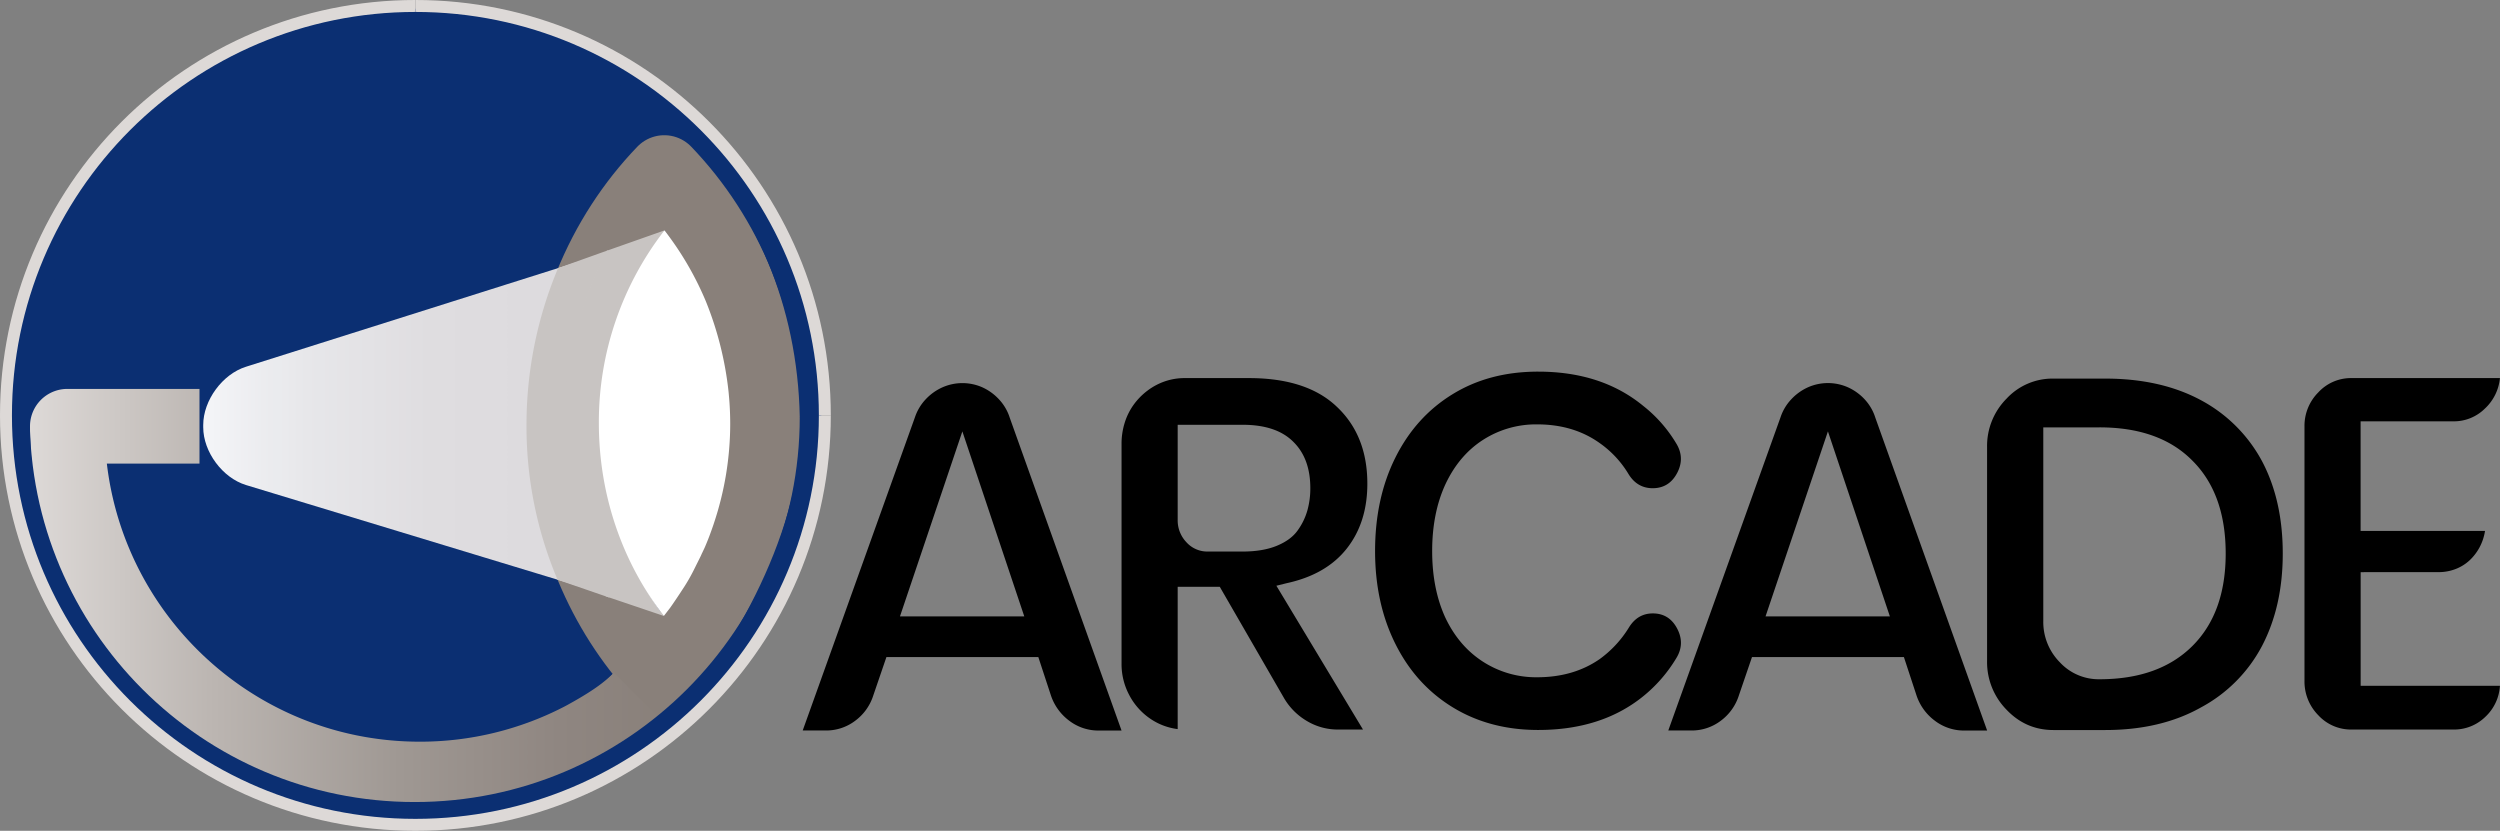<svg id="Layer_1" data-name="Layer 1" xmlns="http://www.w3.org/2000/svg" xmlns:xlink="http://www.w3.org/1999/xlink" viewBox="0 0 1674.03 556.32"><rect x="0" y="0" width="1674.03" height="556.32" fill="#808080" stroke="none"/><defs><linearGradient id="linear-gradient" x1="136.08" y1="283.7" x2="411.41" y2="283.7" gradientUnits="userSpaceOnUse"><stop offset="0" stop-color="#fff"/><stop offset="0.25" stop-color="#f1f0f0"/><stop offset="0.55" stop-color="#e9e6e6"/><stop offset="0.93" stop-color="#e6e3e3"/></linearGradient><linearGradient id="linear-gradient-2" x1="20.09" y1="403.53" x2="446.41" y2="403.53" gradientUnits="userSpaceOnUse"><stop offset="0" stop-color="#ddd9d7"/><stop offset="0.29" stop-color="#bbb5b1"/><stop offset="0.58" stop-color="#9f9893"/><stop offset="0.83" stop-color="#8f8681"/><stop offset="1" stop-color="#89807a"/></linearGradient></defs><path d="M676.16,279.77,751,489.18H735.77A32.12,32.12,0,0,1,716,482.62a34.86,34.86,0,0,1-12.31-17L695.28,440H593.55l-8.75,25.58a33.82,33.82,0,0,1-12.31,17.17,32.13,32.13,0,0,1-19.44,6.4H537.5l75.16-209.75a32.6,32.6,0,0,1,7.13-11.95A34.69,34.69,0,0,1,631,259.4a33,33,0,0,1,26.89,0A34.76,34.76,0,0,1,669,267.48,32.23,32.23,0,0,1,676.16,279.77Zm-73.54,133h83.26l-41.47-123.9Z"/><path d="M861.48,390.53l-6.8,1.69,58,96.29H895.82a40.16,40.16,0,0,1-20.73-5.73A42.85,42.85,0,0,1,859.54,467l-42.77-74.07H788.59v95.28a41.61,41.61,0,0,1-19-7.41A43.47,43.47,0,0,1,756,465.11a44,44,0,0,1-5-20.71V297.28a46.9,46.9,0,0,1,2.1-14.14,41.84,41.84,0,0,1,6-12.12,44.17,44.17,0,0,1,9.24-9.43A42.14,42.14,0,0,1,780,255.36a40.75,40.75,0,0,1,13.45-2.19h42.76q39.19,0,59.29,19.53,20.09,19.19,20.09,51.17,0,25.94-13.77,43.43T861.48,390.53Zm-52.81-21.21H832q13.61,0,23-3.87t13.93-10.27a42.84,42.84,0,0,0,6.48-13.29,55,55,0,0,0,2-15q0-19.86-11.34-31-11.34-11.44-34-11.45H788.59v63.63a21.14,21.14,0,0,0,5.83,15A18.77,18.77,0,0,0,808.67,369.32Z"/><path d="M1123.1,421q5.34,10.28-.81,20a96.72,96.72,0,0,1-22,25.25q-27.87,22.56-70.31,22.55-32.4,0-57.18-15.15t-38.39-42.42Q920.77,404,920.77,369q0-35.36,13.61-62.62T972.61,264q24.61-15.16,57.34-15.15,42.45,0,70.31,22.89a91.9,91.9,0,0,1,22,24.91q6.15,9.78.81,20t-16.36,10.27q-10.38,0-16.2-9.42a68.1,68.1,0,0,0-19.44-20.88q-17.5-12.45-41.8-12.45A65.61,65.61,0,0,0,993,294.58q-16.2,10.44-25.27,30Q959,343.73,959,369t8.75,44.44q9.06,19.19,25.27,29.63a65.53,65.53,0,0,0,36.28,10.43q24.3,0,41.8-12.12a73.43,73.43,0,0,0,19.44-20.87q5.84-9.76,16.2-9.76Q1117.75,410.74,1123.1,421Z"/><path d="M1255.77,279.77l74.84,209.41h-15.23a32.1,32.1,0,0,1-19.76-6.56,34.88,34.88,0,0,1-12.32-17L1274.88,440H1173.15l-8.75,25.58a33.82,33.82,0,0,1-12.31,17.17,32.13,32.13,0,0,1-19.44,6.4H1117.1l75.17-209.75a32.44,32.44,0,0,1,7.12-11.95,34.8,34.8,0,0,1,11.18-8.08,33,33,0,0,1,26.89,0,34.8,34.8,0,0,1,11.18,8.08A32.36,32.36,0,0,1,1255.77,279.77Zm-73.55,133h83.27L1224,288.86Z"/><path d="M1514.63,308.72q13.93,26.26,13.93,61.95,0,35.35-13.93,61.95a99.13,99.13,0,0,1-40.82,41.07q-26.89,15.15-64.15,15.15H1375q-18.48,0-31.43-13.63a45.53,45.53,0,0,1-13-32.49V299.3a45,45,0,0,1,13-32.32A42,42,0,0,1,1375,253.51h34.66q37.26,0,64.15,14.48A99.73,99.73,0,0,1,1514.63,308.72ZM1468,432.62q22.35-22.22,22.35-61.95,0-40.07-22.35-62.28-22-22.23-62.21-22.22h-37.58V415.79a38.34,38.34,0,0,0,11,27.6,35.5,35.5,0,0,0,26.56,11.45Q1445.63,454.84,1468,432.62Z"/><path d="M1580.72,383.13v76.09H1674a31.07,31.07,0,0,1-9.88,20.87,29.88,29.88,0,0,1-21.22,8.42h-68.36a29.72,29.72,0,0,1-22.2-9.6,32.09,32.09,0,0,1-9.23-23.06V285.49a31.67,31.67,0,0,1,9.23-22.72,29.72,29.72,0,0,1,22.2-9.6H1674a32.16,32.16,0,0,1-10.21,20.54,29.44,29.44,0,0,1-20.89,8.42h-62.21v73.39H1664a34.61,34.61,0,0,1-3.73,11.11,33.52,33.52,0,0,1-6.8,8.75,29,29,0,0,1-9.4,5.73,31.49,31.49,0,0,1-11.18,2Z"/><circle cx="278.58" cy="277.21" r="265.39" fill="#0b2f72" stroke="#0b2f72" stroke-miterlimit="10" stroke-width="12"/><path d="M279.63,8.81c146,0,262.79,119.82,262.79,264.92" fill="#0b2f72" stroke="#9c9690" stroke-miterlimit="10"/><path d="M244.14,19.61" fill="none" stroke="#ddd9d7" stroke-miterlimit="10" stroke-width="11"/><path d="M4.83,283.43" fill="none" stroke="#ddd9d7" stroke-miterlimit="10" stroke-width="11"/><path d="M434.51,441.51C399.35,399.78,378,344.67,378,284.25c0-66.1,25.58-125.85,66.81-168.71,41.21,42.89,66.79,102.63,66.79,168.71s-46.16,146-87.37,188.86" fill="none" stroke="#89807a" stroke-linejoin="round" stroke-width="50"/><g opacity="0.95"><path d="M393.74,283.92c0,41.05,16.08,89.7,16.08,89.7,5.18,15.67-3.5,24.56-19.29,19.77L164.78,324.8c-15.78-4.8-28.7-22.22-28.7-38.72v-1.5c0-16.5,12.87-34.06,28.61-39l226-71.43c15.73-5,24.36,3.78,19.17,19.44C409.9,193.55,393.74,242.31,393.74,283.92Z" fill="url(#linear-gradient)"/></g><path d="M379.25,285c0,41.81,10.07,81.12,28.87,115.18l-34.79-12A263,263,0,0,1,352.55,285a271.2,271.2,0,0,1,21.12-105.44l33.57-12C388,201.91,379.25,242.67,379.25,285Z" fill="#c8c4c2"/><path d="M403.05,284.2c0,46.71,14.65,91.72,41.48,128.26l-38.79-13.13a248.71,248.71,0,0,1,.68-231.47l38.43-13.55s14,18.37,25.69,49A210.69,210.69,0,0,0,444.41,156C417.59,192.52,403.05,237.11,403.05,284.2Z" fill="#c8c4c2"/><path d="M449.1,407.5" fill="#fff"/><path d="M444.53,412.44C416,375.68,401,330.28,401,283.28a209.13,209.13,0,0,1,43.94-129,209.27,209.27,0,0,1,27.75,47.59,225.25,225.25,0,0,1,15.18,60.65c.1,1,.19,2.06.28,3.1q.8,8.87.81,18.2a210.4,210.4,0,0,1-11,66.81c-.05.14-.08.28-.13.42l-.78,2.25c-.67,1.94-1.37,3.83-2.06,5.69-.26.67-.51,1.35-.77,2-.66,1.66-1.32,3.27-2,4.87s-1.15,2.46-1.79,3.88c-.07.16-.37.72-.43.86-.31.71-.45,1-.76,1.7s-2.66,5.33-4.65,9.35a120.06,120.06,0,0,1-7.85,13.47c-2.24,3.48-6.38,9.63-8.11,12" fill="#fff"/><path d="M133.58,285.42H45.09c0,130.47,105.66,236.22,236,236.22a235,235,0,0,0,109.53-26.93c19.25-10.49,29.47-17.9,38.15-26.58" fill="none" stroke-linejoin="round" stroke-width="50" stroke="url(#linear-gradient-2)"/><path d="M541.52,279.24c0,145.7-118.11,263.81-263.81,263.81S13.9,424.94,13.9,279.24" fill="none" stroke="#0b2f72" stroke-miterlimit="10" stroke-width="12"/><path d="M278.1,12.39c144.93-2,260.62,113.73,263.42,266.85" fill="none" stroke="#0b2f72" stroke-miterlimit="10" stroke-width="12"/><path d="M13.9,279.24c0-145.7,118.5-265.83,264.2-265.83" fill="none" stroke="#0b2f72" stroke-miterlimit="10" stroke-width="12"/><path d="M278.16,4C429.57,4,552.32,126.75,552.32,278.16" fill="none" stroke="#ddd9d7" stroke-miterlimit="10" stroke-width="8"/><path d="M552.32,278.16c0,151.41-122.75,274.16-274.16,274.16S4,429.57,4,278.16,126.75,4,278.16,4" fill="none" stroke="#ddd9d7" stroke-miterlimit="10" stroke-width="8"/><path d="M1617.09,490.92" fill="none"/></svg>